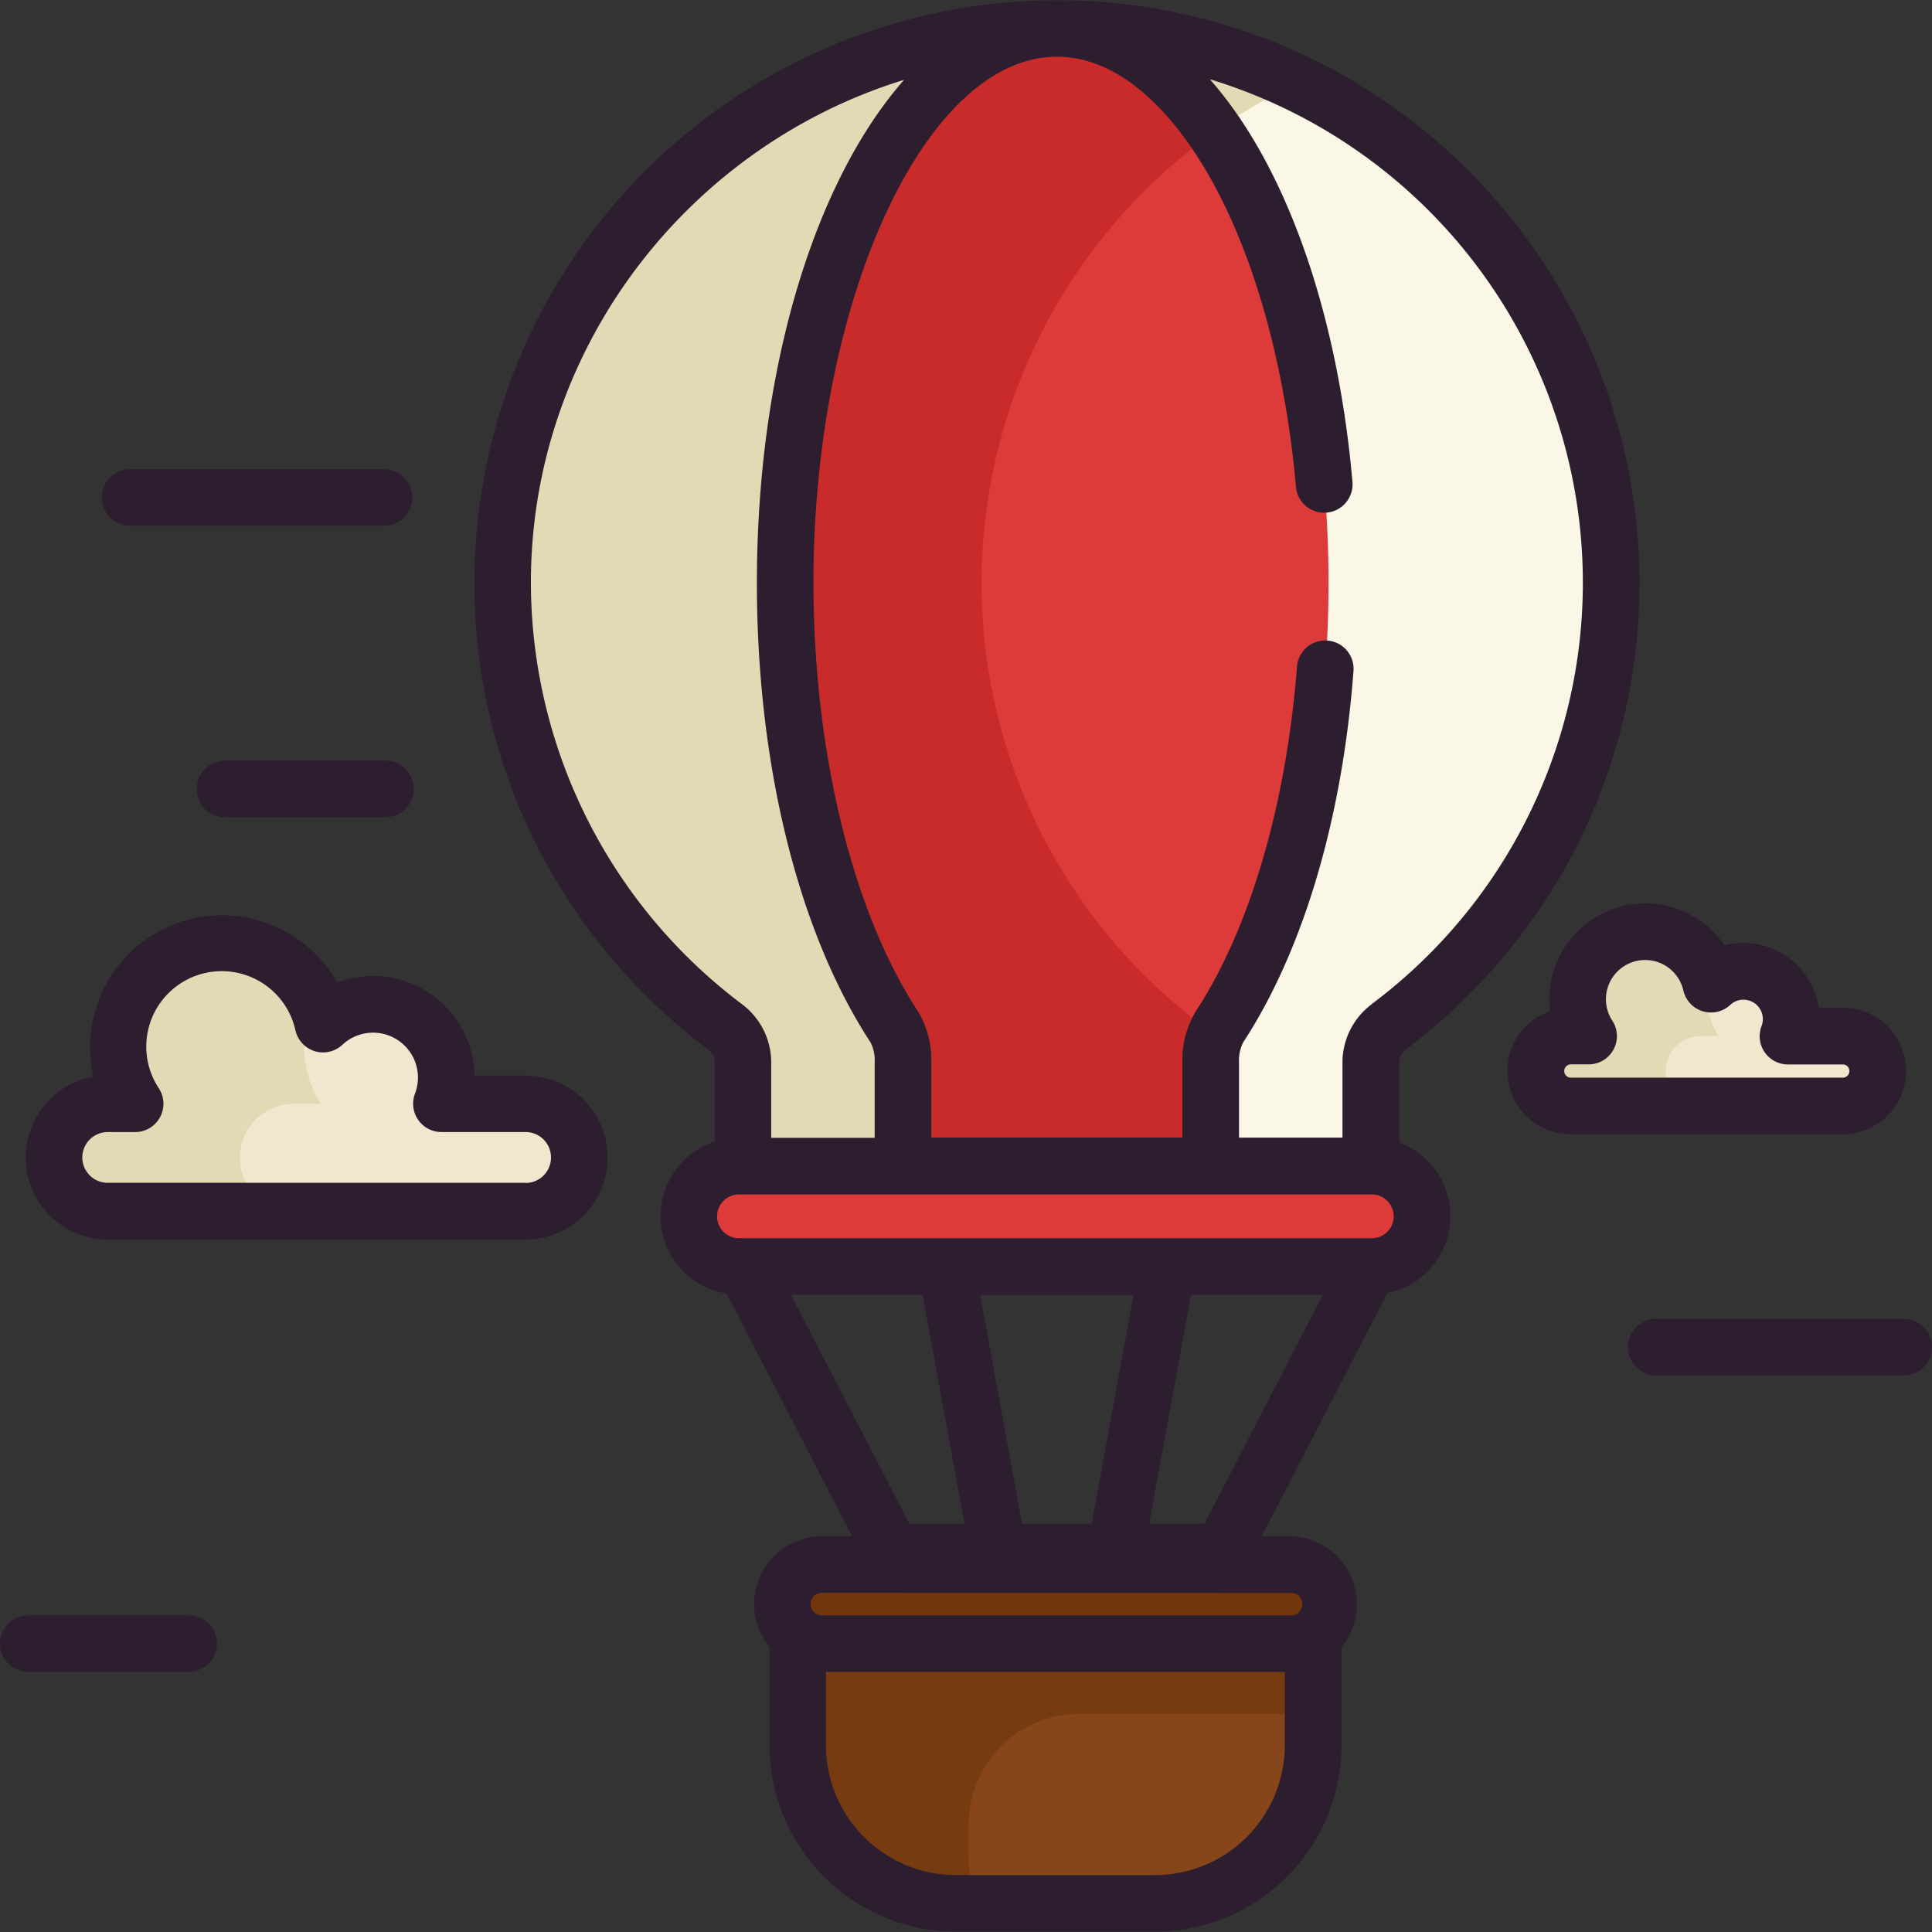 <svg id="Layer_1" data-name="Layer 1" xmlns="http://www.w3.org/2000/svg" viewBox="0 0 512 512"><rect x="0" y="0" width="512" height="512" fill="#333333" stroke="none"/><defs><style>.cls-1{fill:#87461a;}.cls-2{fill:#773b12;}.cls-3{fill:#efe8ce;}.cls-4{fill:#e2dab5;}.cls-5{fill:#faf7e6;}.cls-6{fill:#dd3a3a;}.cls-7{fill:#c92b2b;}.cls-8{fill:#72350c;}.cls-9{fill:#2d1e2f;}</style></defs><title>atelie</title><path class="cls-1" d="M348,424.57v37.94a41.91,41.91,0,0,1-41.91,41.91H253.32a41.92,41.92,0,0,1-41.93-41.91V424.57Z"/><path class="cls-2" d="M256.7,492.17v-8.71a29.22,29.22,0,0,1,29.22-29.22H348V424.57H211.39v37.94a41.91,41.91,0,0,0,41.92,41.91h5.22A41.6,41.6,0,0,1,256.7,492.17Z"/><path class="cls-3" d="M149.36,296.71A14.23,14.23,0,0,1,139.3,321H28.54a14.23,14.23,0,1,1,0-28.46h7.27a27.47,27.47,0,1,1,49.8-21.14,19.41,19.41,0,0,1,32.65,14.21,19.57,19.57,0,0,1-1.29,6.94H139.3A14.1,14.1,0,0,1,149.36,296.71Z"/><path class="cls-4" d="M63.58,306.77a14.23,14.23,0,0,1,14.23-14.23h7.27a27.45,27.45,0,0,1-1.62-27.12,27.46,27.46,0,1,0-47.65,27.12H28.54a14.23,14.23,0,0,0,0,28.46H77.81a14.24,14.24,0,0,1-14.23-14.23Z"/><path class="cls-3" d="M494.93,277.26a9.26,9.26,0,0,1-6.55,15.81h-72.1a9.26,9.26,0,0,1,0-18.52H421a17.89,17.89,0,1,1,32.42-13.77,12.63,12.63,0,0,1,20.41,13.77h14.54A9.24,9.24,0,0,1,494.93,277.26Z"/><path class="cls-4" d="M441.43,283.81a9.26,9.26,0,0,1,9.26-9.26h4.73A17.76,17.76,0,0,1,453.21,260,17.88,17.88,0,1,0,421,274.55h-4.73a9.26,9.26,0,1,0,0,18.52h34.41a9.25,9.25,0,0,1-9.26-9.26Z"/><path class="cls-5" d="M427,154.47a146.65,146.65,0,0,1-59,117.66,11.69,11.69,0,0,0-4.74,9.35V323H196.88V281.47a11.67,11.67,0,0,0-4.71-9.32,146.64,146.64,0,0,1-59-119.31C134.06,73.1,199.27,8.15,279,7.58A146.91,146.91,0,0,1,427,154.47Z"/><path class="cls-4" d="M319.11,272.15a146.61,146.61,0,0,1-59-119.31C260.76,95.35,294.82,45.56,343.67,22A146.38,146.38,0,0,0,279,7.58c-79.75.57-145,65.52-145.82,145.26a146.64,146.64,0,0,0,59,119.31,11.67,11.67,0,0,1,4.71,9.32V323H323.82V281.47A11.67,11.67,0,0,0,319.11,272.15Z"/><path class="cls-6" d="M352.07,154.47c0,48.15-11.36,90.87-28.9,117.66a17.75,17.75,0,0,0-2.32,9.35V316H239.29V281.47a17.66,17.66,0,0,0-2.31-9.32c-17.74-27.09-29.16-70.48-28.9-119.31C208.51,73.1,240.47,8.15,279.56,7.58,319.56,7,352.07,73,352.07,154.47Z"/><path class="cls-7" d="M319.11,272.15a146.72,146.72,0,0,1,2.8-237.23c-11.68-17-26-27.14-41.4-27.33h-1c-39,.66-71,65.56-71.39,145.25-.26,48.83,11.16,92.22,28.91,119.31a17.66,17.66,0,0,1,2.31,9.32V316h81.55V281.48a20.76,20.76,0,0,1,1-6.46A12.14,12.14,0,0,0,319.11,272.15Z"/><path class="cls-6" d="M363.54,309a13.3,13.3,0,1,1,0,26.6H195.83a13.3,13.3,0,1,1,0-26.6Z"/><path class="cls-8" d="M341.61,414.66a10.46,10.46,0,1,1,0,20.92H217.76a10.46,10.46,0,0,1,0-20.92Z"/><path class="cls-9" d="M139.3,285H125.75a26.91,26.91,0,0,0-36.4-24.63,35,35,0,0,0-65.49,17.15,35.24,35.24,0,0,0,.88,7.82,21.76,21.76,0,0,0-17.93,21.4A21.73,21.73,0,0,0,28.54,328.5H139.3a21.73,21.73,0,0,0,0-43.46Zm0,28.46H28.54a6.74,6.74,0,0,1-6.73-6.72,6.74,6.74,0,0,1,6.73-6.73h7.27a7.5,7.5,0,0,0,6.28-11.6A20,20,0,1,1,78.3,273.08a7.5,7.5,0,0,0,12.42,3.81,11.9,11.9,0,0,1,19.23,13A7.5,7.5,0,0,0,117,300H139.3a6.74,6.74,0,0,1,6.72,6.73A6.74,6.74,0,0,1,139.3,313.5Z"/><path class="cls-9" d="M505.14,283.81a16.75,16.75,0,0,0-16.76-16.76H482A20.17,20.17,0,0,0,462,249.89a20.41,20.41,0,0,0-5,.63,25.41,25.41,0,0,0-46.41,14.27,25.86,25.86,0,0,0,.19,3.18,16.76,16.76,0,0,0,5.47,32.61h72.1A16.8,16.8,0,0,0,505.14,283.81Zm-90.09,1.26a1.76,1.76,0,0,1,1.23-3H421a7.49,7.49,0,0,0,6.29-11.57,10.39,10.39,0,1,1,18.82-8,7.51,7.51,0,0,0,12.42,3.82,5,5,0,0,1,3.5-1.39,5.14,5.14,0,0,1,5.14,5.14,5.08,5.08,0,0,1-.34,1.84,7.49,7.49,0,0,0,7,10.18h14.54a1.7,1.7,0,0,1,1.23.5,1.76,1.76,0,0,1-1.23,3h-72.1A1.73,1.73,0,0,1,415.05,285.07Z"/><path class="cls-9" d="M34.12,139.34h68a7.51,7.51,0,0,0,0-15h-68a7.51,7.51,0,0,0,0,15Z"/><path class="cls-9" d="M102.12,201.58H59.6a7.5,7.5,0,1,0,0,15h42.52a7.5,7.5,0,1,0,0-15Z"/><path class="cls-9" d="M50,428.07H7.5a7.5,7.5,0,0,0,0,15H50a7.5,7.5,0,0,0,0-15Z"/><path class="cls-9" d="M504.5,349.5H438.94a7.5,7.5,0,0,0,0,15H504.5a7.5,7.5,0,0,0,0-15Z"/><path class="cls-9" d="M388.86,44.92A153.49,153.49,0,0,0,279.8.09H279A154.45,154.45,0,0,0,142.21,224a155.77,155.77,0,0,0,45.45,54.12,4.16,4.16,0,0,1,1.72,3.32v21.1a20.78,20.78,0,0,0,3.19,40.28l33.23,64.31h-8a17.95,17.95,0,0,0-13.87,29.34v26a49.48,49.48,0,0,0,49.42,49.42h52.76a49.47,49.47,0,0,0,49.41-49.42v-26a18,18,0,0,0-13.87-29.37h-7.26l33.29-64.43a20.79,20.79,0,0,0,3.13-39.88V281.48a4.25,4.25,0,0,1,1.74-3.35,155.83,155.83,0,0,0,45.07-53.4A154.45,154.45,0,0,0,388.86,44.92Zm-248.16,108c.66-61.77,42.38-114.39,98.89-131.76-23.23,26.38-38.7,75-39,131.64-.26,48.83,10.73,93.83,30.13,123.47a10.5,10.5,0,0,1,1.08,5.2v20.06H204.38V281.47a19.31,19.31,0,0,0-7.72-15.33A140,140,0,0,1,140.7,152.92Zm68.9,190.22h34.9l11.1,60.66H241ZM340.48,462.51a34.45,34.45,0,0,1-34.41,34.41H253.32a34.46,34.46,0,0,1-34.43-34.41V443.08H340.48v19.43Zm1.13-40.35a3,3,0,1,1,0,5.91H217.76a3,3,0,0,1-2.95-3,3,3,0,0,1,2.95-2.95Zm-81.86-79H300.4L289.3,403.8H270.85ZM319.2,403.8H304.55l11.1-60.66h34.9Zm48.46-77.37a5.79,5.79,0,0,1-4.12,1.71H195.83a5.8,5.8,0,1,1,0-11.6H363.54a5.81,5.81,0,0,1,5.81,5.8A5.74,5.74,0,0,1,367.66,326.43Zm-4.13-60.31a19.29,19.29,0,0,0-7.76,15.36v20H328.35v-20a10.54,10.54,0,0,1,1.1-5.24c16-24.45,26.3-59.49,29.24-98.46a7.51,7.51,0,0,0-7.5-8.05h0a7.51,7.51,0,0,0-7.48,7C340.9,212.89,331.32,246,316.9,268a24.81,24.81,0,0,0-3.55,13.46v20H246.8V281.47A24.77,24.77,0,0,0,243.26,268c-17.57-26.83-27.92-69.88-27.68-115.16.4-74.19,29.75-137.3,64.09-137.8,9.05-.13,17.95,4,26.42,12.39,19.66,19.38,33.45,57.7,37.35,101.57a7.52,7.52,0,0,0,7.48,6.88h0a7.53,7.53,0,0,0,7.49-8.21C354.49,82.89,340.82,43.9,320.62,21a139.44,139.44,0,0,1,42.91,245.08Z"/></svg>